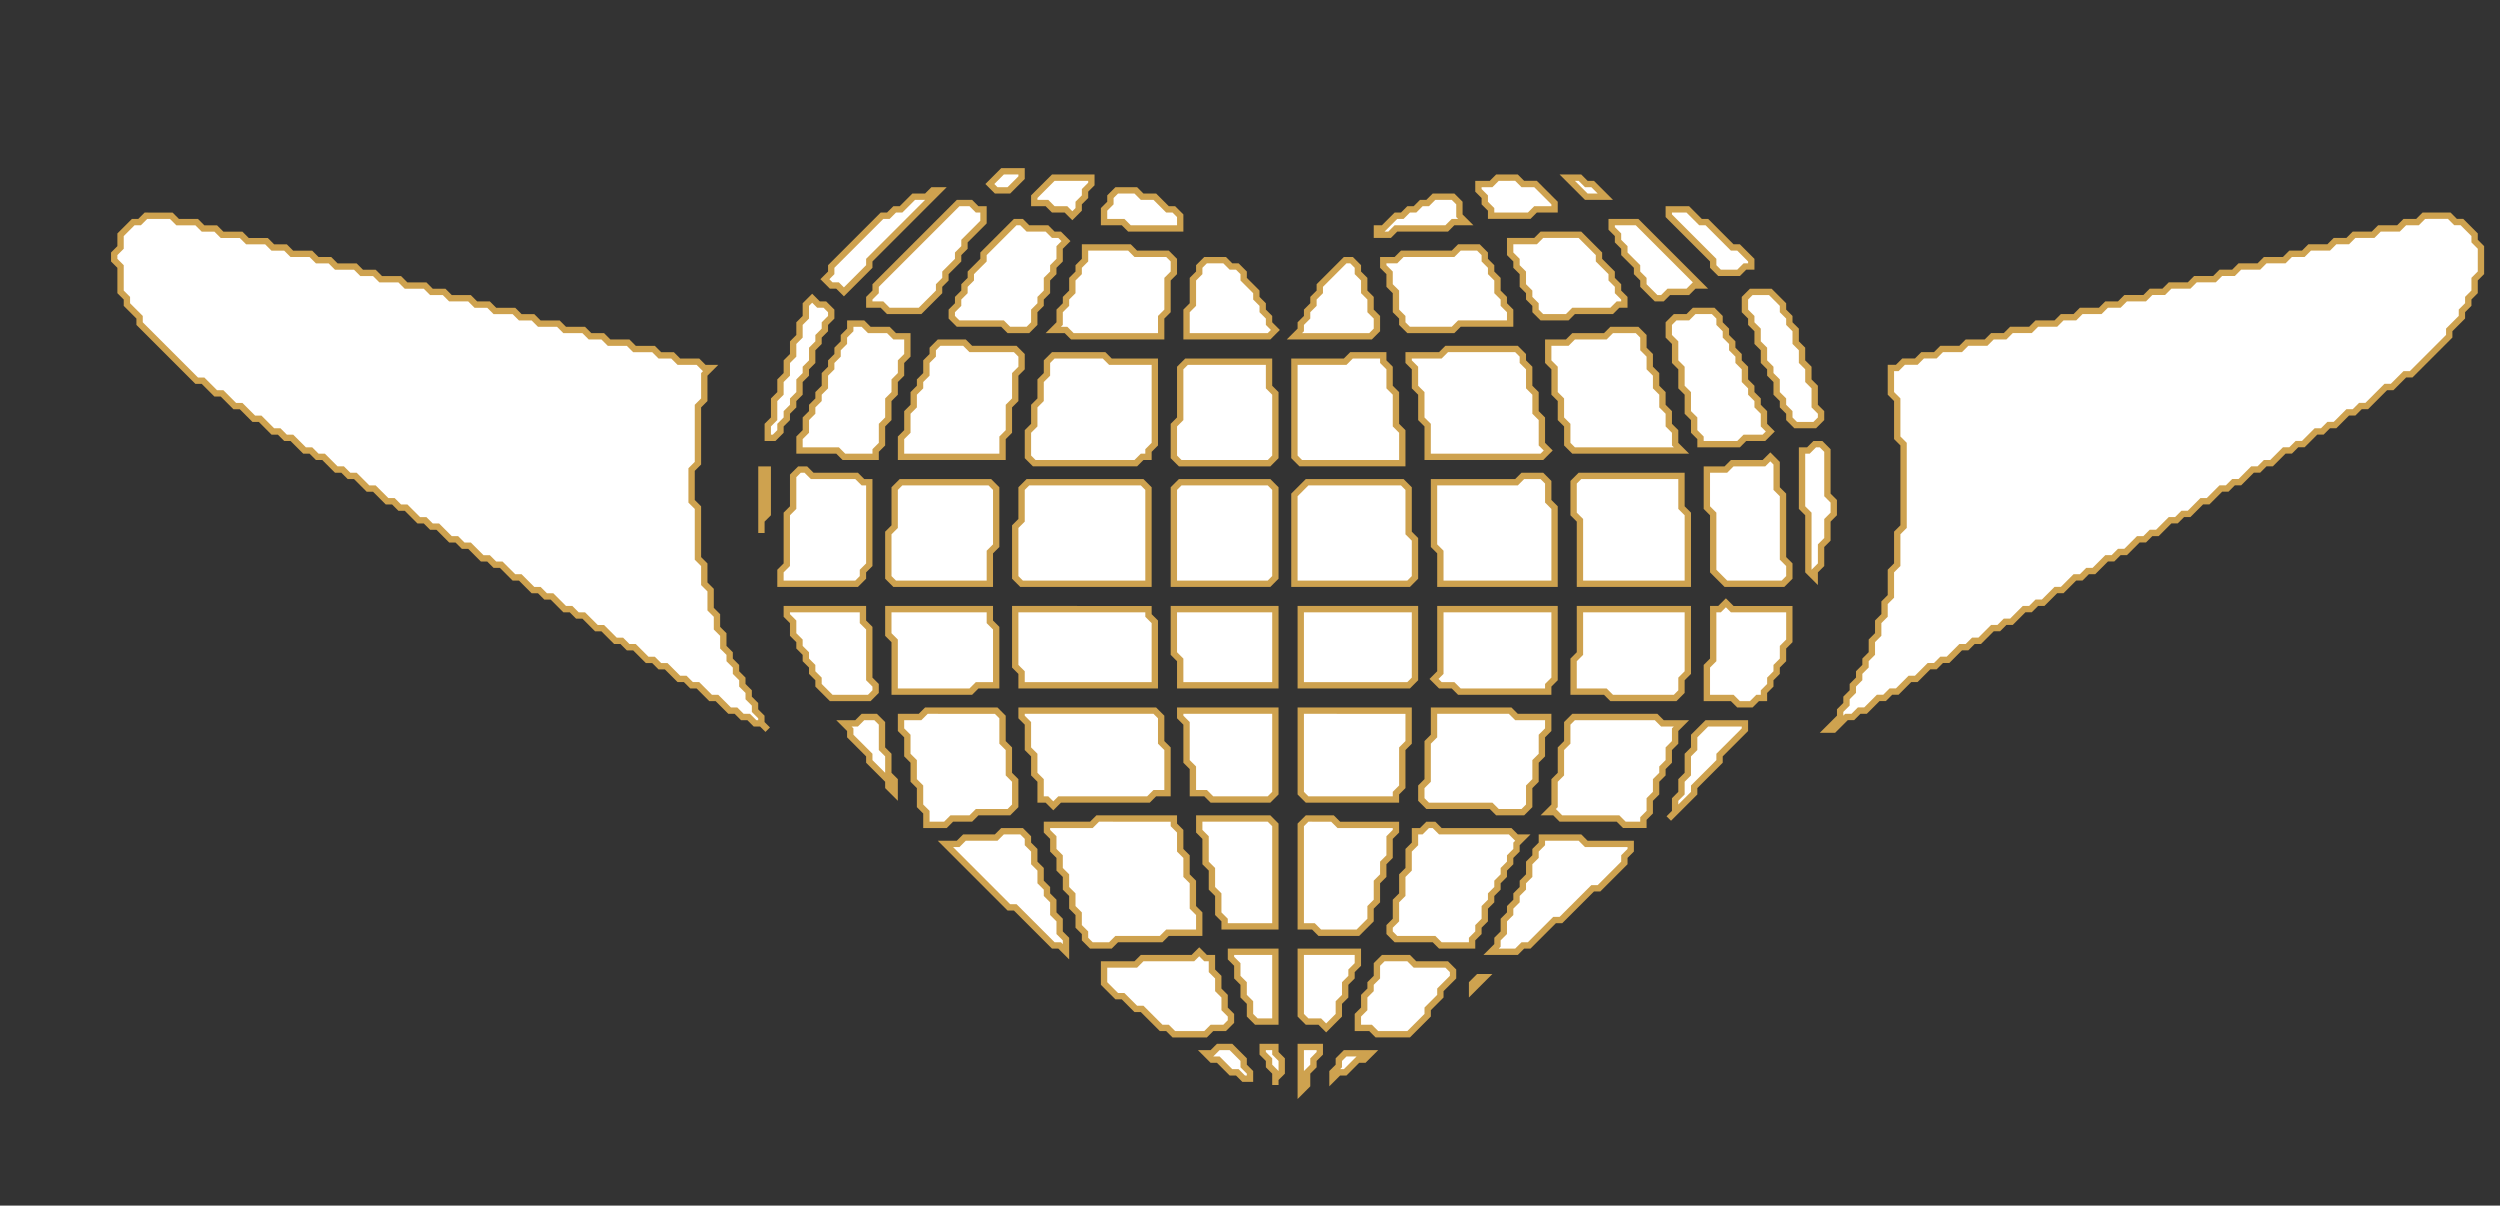 <?xml version="1.0" encoding="utf-8"?>
<!-- Generator: Adobe Illustrator 27.2.0, SVG Export Plug-In . SVG Version: 6.00 Build 0)  -->
<svg version="1.1" id="Capa_1" xmlns:ev="http://www.w3.org/2001/xml-events"
	 xmlns="http://www.w3.org/2000/svg" xmlns:xlink="http://www.w3.org/1999/xlink" x="0px" y="0px" viewBox="0 0 394 190"
	 style="enable-background:new 0 0 394 190;" xml:space="preserve">
<rect x="0" y="0" width="394" height="190" fill="#333333" stroke="none"/>
<style type="text/css">
	.st0{fill:#FFFFFF;stroke:#CEA24F;}
</style>
<path class="st0" d="M212,166l-1,1v1l-1,1v1l1-1h1l2-2h1l1-1H212z"/>
<path class="st0" d="M205,165v7l1-1v-2l1-1v-1l1-1v-1H205z"/>
<path class="st0" d="M199,165v1l1,1v1l1,1v2v-1l1-1v-2l-1-1v-1H199z"/>
<path class="st0" d="M192,165l-1,1h-1l1,1h1l2,2h1l1,1h1v-1l-1-1v-1l-2-2H192z"/>
<path class="st0" d="M233,154l-1,1v1l2-2H233z"/>
<path class="st0" d="M218,151l-1,1v2l-1,1v1l-1,1v2l-1,1v2h2l1,1h5l3-3v-1l2-2v-1l2-2v-1l-1-1h-5l-1-1H218z"/>
<path class="st0" d="M205,150v10l1,1h2l1,1l2-2v-2l1-1v-2l1-1v-1l1-1v-2H205z"/>
<path class="st0" d="M194,150v1l1,1v2l1,1v2l1,1v2l1,1h3v-11H194z"/>
<path class="st0" d="M189,150l-1,1h-8l-1,1h-5v3l2,2h1l2,2h1l3,3h1l1,1h5l1-1h2l1-1v-1l-1-1v-2l-1-1v-2l-1-1v-2h-1L189,150z"/>
<path class="st0" d="M243,132v1l-1,1v1l-1,1v2l-1,1v1l-1,1v1l-1,1v1l-1,1v2l-1,1v1l-1,1h4l1-1h1l4-4h1l5-5h1l4-4v-1l1-1v-1h-7l-1-1
	H243z"/>
<path class="st0" d="M158,131l-1,1h-5l-1,1h-2l10,10h1l6,6h1l1,1v-2l-1-1v-2l-1-1v-2l-1-1v-1l-1-1v-2l-1-1v-2l-1-1v-1l-1-1H158z"/>
<path class="st0" d="M225,130l-1,1h-1v2l-1,1v3l-1,1v3l-1,1v3l-1,1v1l1,1h6l1,1h5v-1l1-1v-1l1-1v-2l1-1v-1l1-1v-1l1-1v-1l1-1v-1l1-1
	v-1l1-1h-1l-1-1h-11l-1-1H225z"/>
<path class="st0" d="M206,129l-1,1v16h2l1,1h6l2-2v-2l1-1v-3l1-1v-2l1-1v-3l1-1v-1h-9l-1-1H206z"/>
<path class="st0" d="M189,129v2l1,1v4l1,1v3l1,1v3l1,1v1h8v-16l-1-1H189z"/>
<path class="st0" d="M173,129l-1,1h-7v1l1,1v2l1,1v2l1,1v2l1,1v2l1,1v2l1,1v1l1,1h3l1-1h7l1-1h5v-3l-1-1v-4l-1-1v-3l-1-1v-3l-1-1v-1
	H173z"/>
<path class="st0" d="M269,114l-2,2v2l-1,1v3l-1,1v2l-1,1v2l-1,1l4-4v-1l4-4v-1l4-4v-1H269z"/>
<path class="st0" d="M248,113l-1,1v3l-1,1v4l-1,1v4l-1,1h1l1,1h9l1,1h3v-1l1-1v-2l1-1v-2l1-1v-1l1-1v-2l1-1v-2l1-1h-3l-1-1H248z"/>
<path class="st0" d="M136,113l-1,1h-2l1,1v1l3,3v1l3,3v1l1,1v-2l-1-1v-3l-1-1v-4l-1-1H136z"/>
<path class="st0" d="M226,112v4l-1,1v6l-1,1v2l1,1h10l1,1h4l1-1v-3l1-1v-3l1-1v-3l1-1v-2h-5l-1-1H226z"/>
<path class="st0" d="M205,112v13l1,1h14v-1l1-1v-6l1-1v-5H205z"/>
<path class="st0" d="M186,112v1l1,1v6l1,1v4h2l1,1h9l1-1v-13H186z"/>
<path class="st0" d="M161,112v1l1,1v4l1,1v3l1,1v3h1l1,1l1-1h14l1-1h2v-7l-1-1v-4l-1-1H161z"/>
<path class="st0" d="M146,112l-1,1h-3v2l1,1v3l1,1v3l1,1v3l1,1v2h3l1-1h3l1-1h5l1-1v-4l-1-1v-4l-1-1v-4l-1-1H146z"/>
<path class="st0" d="M249,96v7l-1,1v5h5l1,1h10l1-1v-2l1-1V96H249z"/>
<path class="st0" d="M227,96v10l-1,1l1,1h2l1,1h14v-1l1-1V96H227z"/>
<path class="st0" d="M205,96v12h17l1-1V96H205z"/>
<path class="st0" d="M185,96v7l1,1v4h15V96H185z"/>
<path class="st0" d="M160,96v9l1,1v2h21V98l-1-1v-1H160z"/>
<path class="st0" d="M140,96v4l1,1v8h12l1-1h3v-9l-1-1v-2H140z"/>
<path class="st0" d="M124,96v1l1,1v2l1,1v1l1,1v1l1,1v1l1,1v1l2,2h6l1-1v-1l-1-1v-8l-1-1v-2H124z"/>
<path class="st0" d="M272,95l-1,1h-1v8l-1,1v5h4l1,1h2l1-1h1v-1l1-1v-1l1-1v-1l1-1v-2l1-1v-5h-9L272,95z"/>
<path class="st0" d="M206,76l-2,2v14h18l1-1v-6l-1-1v-7l-1-1H206z"/>
<path class="st0" d="M186,76l-1,1v15h15l1-1V77l-1-1H186z"/>
<path class="st0" d="M162,76l-1,1v5l-1,1v8l1,1h20V77l-1-1H162z"/>
<path class="st0" d="M142,76l-1,1v6l-1,1v7l1,1h15v-5l1-1v-9l-1-1H142z"/>
<path class="st0" d="M249,75l-1,1v5l1,1v10h17V81l-1-1v-5H249z"/>
<path class="st0" d="M240,75l-1,1h-13v10l1,1v5h18V80l-1-1v-3l-1-1H240z"/>
<path class="st0" d="M126,74l-1,1v5l-1,1v8l-1,1v2h12l1-1v-1l1-1V76h-1l-1-1h-7l-1-1H126z"/>
<path class="st0" d="M120,74v10v-2l1-1v-7H120z"/>
<path class="st0" d="M279,72l-1,1h-5l-1,1h-3v6l1,1v9l2,2h9l1-1v-2l-1-1V78l-1-1v-4L279,72z"/>
<path class="st0" d="M286,70l-1,1h-1v9l1,1v9l1,1v-1l1-1v-3l1-1v-3l1-1v-2l-1-1v-7l-1-1H286z"/>
<path class="st0" d="M187,57l-1,1v8l-1,1v5l1,1h14l1-1V62l-1-1v-4H187z"/>
<path class="st0" d="M213,56l-1,1h-8v15l1,1h16v-5l-1-1v-5l-1-1v-3l-1-1v-1H213z"/>
<path class="st0" d="M166,56l-1,1v2l-1,1v3l-1,1v3l-1,1v4l1,1h16l1-1h1v-1l1-1V57h-7l-1-1H166z"/>
<path class="st0" d="M228,55l-1,1h-5v1l1,1v3l1,1v4l1,1v5h18l1-1l-1-1v-4l-1-1v-3l-1-1v-3l-1-1v-1l-1-1H228z"/>
<path class="st0" d="M148,54l-1,1v1l-1,1v2l-1,1v1l-1,1v2l-1,1v3l-1,1v3h16v-3l1-1v-4l1-1v-4l1-1v-2l-1-1h-7l-1-1H148z"/>
<path class="st0" d="M254,52l-1,1h-5l-1,1h-3v3l1,1v4l1,1v3l1,1v3l1,1h17l-1-1v-2l-1-1v-2l-1-1v-2l-1-1v-2l-1-1v-2l-1-1v-2l-1-1H254
	z"/>
<path class="st0" d="M134,51v1l-1,1v1l-1,1v1l-1,1v1l-1,1v2l-1,1v1l-1,1v1l-1,1v2l-1,1v2h6l1,1h5v-1l1-1v-3l1-1v-3l1-1v-2l1-1v-2
	l1-1v-3h-2l-1-1h-3l-1-1H134z"/>
<path class="st0" d="M267,49l-1,1h-2l-1,1v2l1,1v3l1,1v3l1,1v3l1,1v2l1,1v1h6l1-1h3l1-1l-1-1v-2l-1-1v-1l-1-1v-1l-1-1v-2l-1-1v-1
	l-1-1v-1l-1-1v-1l-1-1v-1l-1-1H267z"/>
<path class="st0" d="M128,47l-1,1v2l-1,1v2l-1,1v2l-1,1v2l-1,1v2l-1,1v3l-1,1v2h1l1-1v-1l1-1v-1l1-1v-1l1-1v-2l1-1v-1l1-1v-2l1-1v-1
	l1-1v-1l1-1v-1l-1-1h-1L128,47z"/>
<path class="st0" d="M276,46l-1,1v2l1,1v1l1,1v2l1,1v2l1,1v1l1,1v2l1,1v1l1,1v1l1,1h3l1-1v-1l-1-1v-3l-1-1v-2l-1-1v-2l-1-1v-2l-1-1
	v-1l-1-1v-1l-2-2H276z"/>
<path class="st0" d="M212,41l-4,4v1l-1,1v1l-1,1v1l-1,1v1l-1,1h12l1-1v-2l-1-1v-2l-1-1v-2l-1-1v-1l-1-1H212z"/>
<path class="st0" d="M190,41l-1,1v1l-1,1v4l-1,1v4h13l1-1l-1-1v-1l-1-1v-1l-1-1v-1l-2-2v-1l-1-1h-1l-1-1H190z"/>
<path class="st0" d="M230,39l-1,1h-8l-1,1h-2v1l1,1v2l1,1v3l1,1v1l1,1h7l1-1h8v-2l-1-1v-1l-1-1v-2l-1-1v-1l-1-1v-1l-1-1H230z"/>
<path class="st0" d="M171,39v2l-1,1v1l-1,1v2l-1,1v1l-1,1v2l-1,1h2l1,1h14v-3l1-1v-5l1-1v-2l-1-1h-5l-1-1H171z"/>
<path class="st0" d="M243,37l-1,1h-4v2l1,1v1l1,1v2l1,1v1l1,1v1l1,1h4l1-1h6l1-1h1v-1l-1-1v-1l-1-1v-1l-2-2v-1l-3-3H243z"/>
<path class="st0" d="M254,35v1l1,1v1l1,1v1l2,2v1l1,1v1l2,2h1l1-1h3l1-1h1l-10-10H254z"/>
<path class="st0" d="M160,35l-5,5v1l-2,2v1l-1,1v1l-1,1v1l-1,1v1l1,1h7l1,1h3l1-1v-2l1-1v-1l1-1v-2l1-1v-1l1-1v-2l1-1l-1-1h-1l-1-1
	h-3l-1-1H160z"/>
<path class="st0" d="M382,34l-1,1h-2l-1,1h-3l-1,1h-3l-1,1h-2l-1,1h-3l-1,1h-2l-1,1h-3l-1,1h-3l-1,1h-2l-1,1h-3l-1,1h-3l-1,1h-2
	l-1,1h-3l-1,1h-2l-1,1h-3l-1,1h-2l-1,1h-3l-1,1h-3l-1,1h-2l-1,1h-3l-1,1h-3l-1,1h-2l-1,1h-2l-1,1h-1v4l1,1v6l1,1v13l-1,1v5l-1,1v4
	l-1,1v2l-1,1v2l-1,1v2l-1,1v1l-1,1v1l-1,1v1l-1,1v1l-1,1v1l-2,2h1l2-2h1l1-1h1l2-2h1l1-1h1l2-2h1l2-2h1l1-1h1l2-2h1l1-1h1l2-2h1l1-1
	h1l2-2h1l1-1h1l2-2h1l2-2h1l1-1h1l2-2h1l1-1h1l2-2h1l1-1h1l2-2h1l1-1h1l2-2h1l2-2h1l1-1h1l2-2h1l1-1h1l2-2h1l1-1h1l2-2h1l1-1h1l2-2
	h1l1-1h1l3-3h1l2-2h1l6-6v-1l2-2v-1l1-1v-1l1-1v-2l1-1v-4l-1-1v-1l-2-2h-1l-1-1H382z"/>
<path class="st0" d="M23,34l-1,1h-1l-2,2v2l-1,1v1l1,1v4l1,1v1l2,2v1l9,9h1l2,2h1l2,2h1l2,2h1l2,2h1l1,1h1l2,2h1l1,1h1l2,2h1l1,1h1
	l2,2h1l2,2h1l1,1h1l2,2h1l1,1h1l2,2h1l1,1h1l2,2h1l1,1h1l2,2h1l2,2h1l1,1h1l2,2h1l1,1h1l2,2h1l2,2h1l1,1h1l2,2h1l1,1h1l2,2h1l1,1h1
	l2,2h1l2,2h1l1,1h1l1,1h1l1,1l-1-1v-1l-1-1v-1l-1-1v-1l-1-1v-1l-1-1v-1l-1-1v-1l-1-1v-2l-1-1v-2l-1-1v-3l-1-1v-3l-1-1v-8l-1-1v-5
	l1-1v-9l1-1v-4l1-1h-1l-1-1h-3l-1-1h-2l-1-1h-3l-1-1h-3l-1-1h-2l-1-1h-3l-1-1h-3l-1-1h-2l-1-1h-3l-1-1h-2l-1-1h-3l-1-1h-2l-1-1h-3
	l-1-1h-3l-1-1h-2l-1-1h-3l-1-1h-2l-1-1h-3l-1-1h-2l-1-1h-3l-1-1h-3l-1-1h-2l-1-1h-3l-1-1H23z"/>
<path class="st0" d="M263,33v1l7,7v1l1,1h3l1-1h1v-1l-2-2h-1l-4-4h-1l-2-2H263z"/>
<path class="st0" d="M151,32l-13,13v1l-1,1v1h2l1,1h5l3-3v-1l1-1v-1l2-2v-1l1-1v-1l3-3v-2h-1l-1-1H151z"/>
<path class="st0" d="M226,31l-1,1h-1l-1,1h-1l-1,1h-1l-2,2h-1v1h2l1-1h8l1-1h2l-1-1v-2l-1-1H226z"/>
<path class="st0" d="M176,30l-1,1v1l-1,1v2h3l1,1h8v-2l-1-1h-1l-2-2h-2l-1-1H176z"/>
<path class="st0" d="M147,30l-1,1h-2l-2,2h-1l-1,1h-1l-8,8v1l-1,1l1,1h1l1,1l4-4v-1l11-11H147z"/>
<path class="st0" d="M247,28l3,3h3l-2-2h-1l-1-1H247z"/>
<path class="st0" d="M236,28l-1,1h-2v1l1,1v1l1,1v1h6l1-1h3v-1l-3-3h-2l-1-1H236z"/>
<path class="st0" d="M166,28l-3,3v1h2l1,1h2l1,1l1-1v-1l1-1v-1l1-1v-1H166z"/>
<path class="st0" d="M158,27l-2,2l1,1h2l2-2v-1H158z"/>
</svg>
